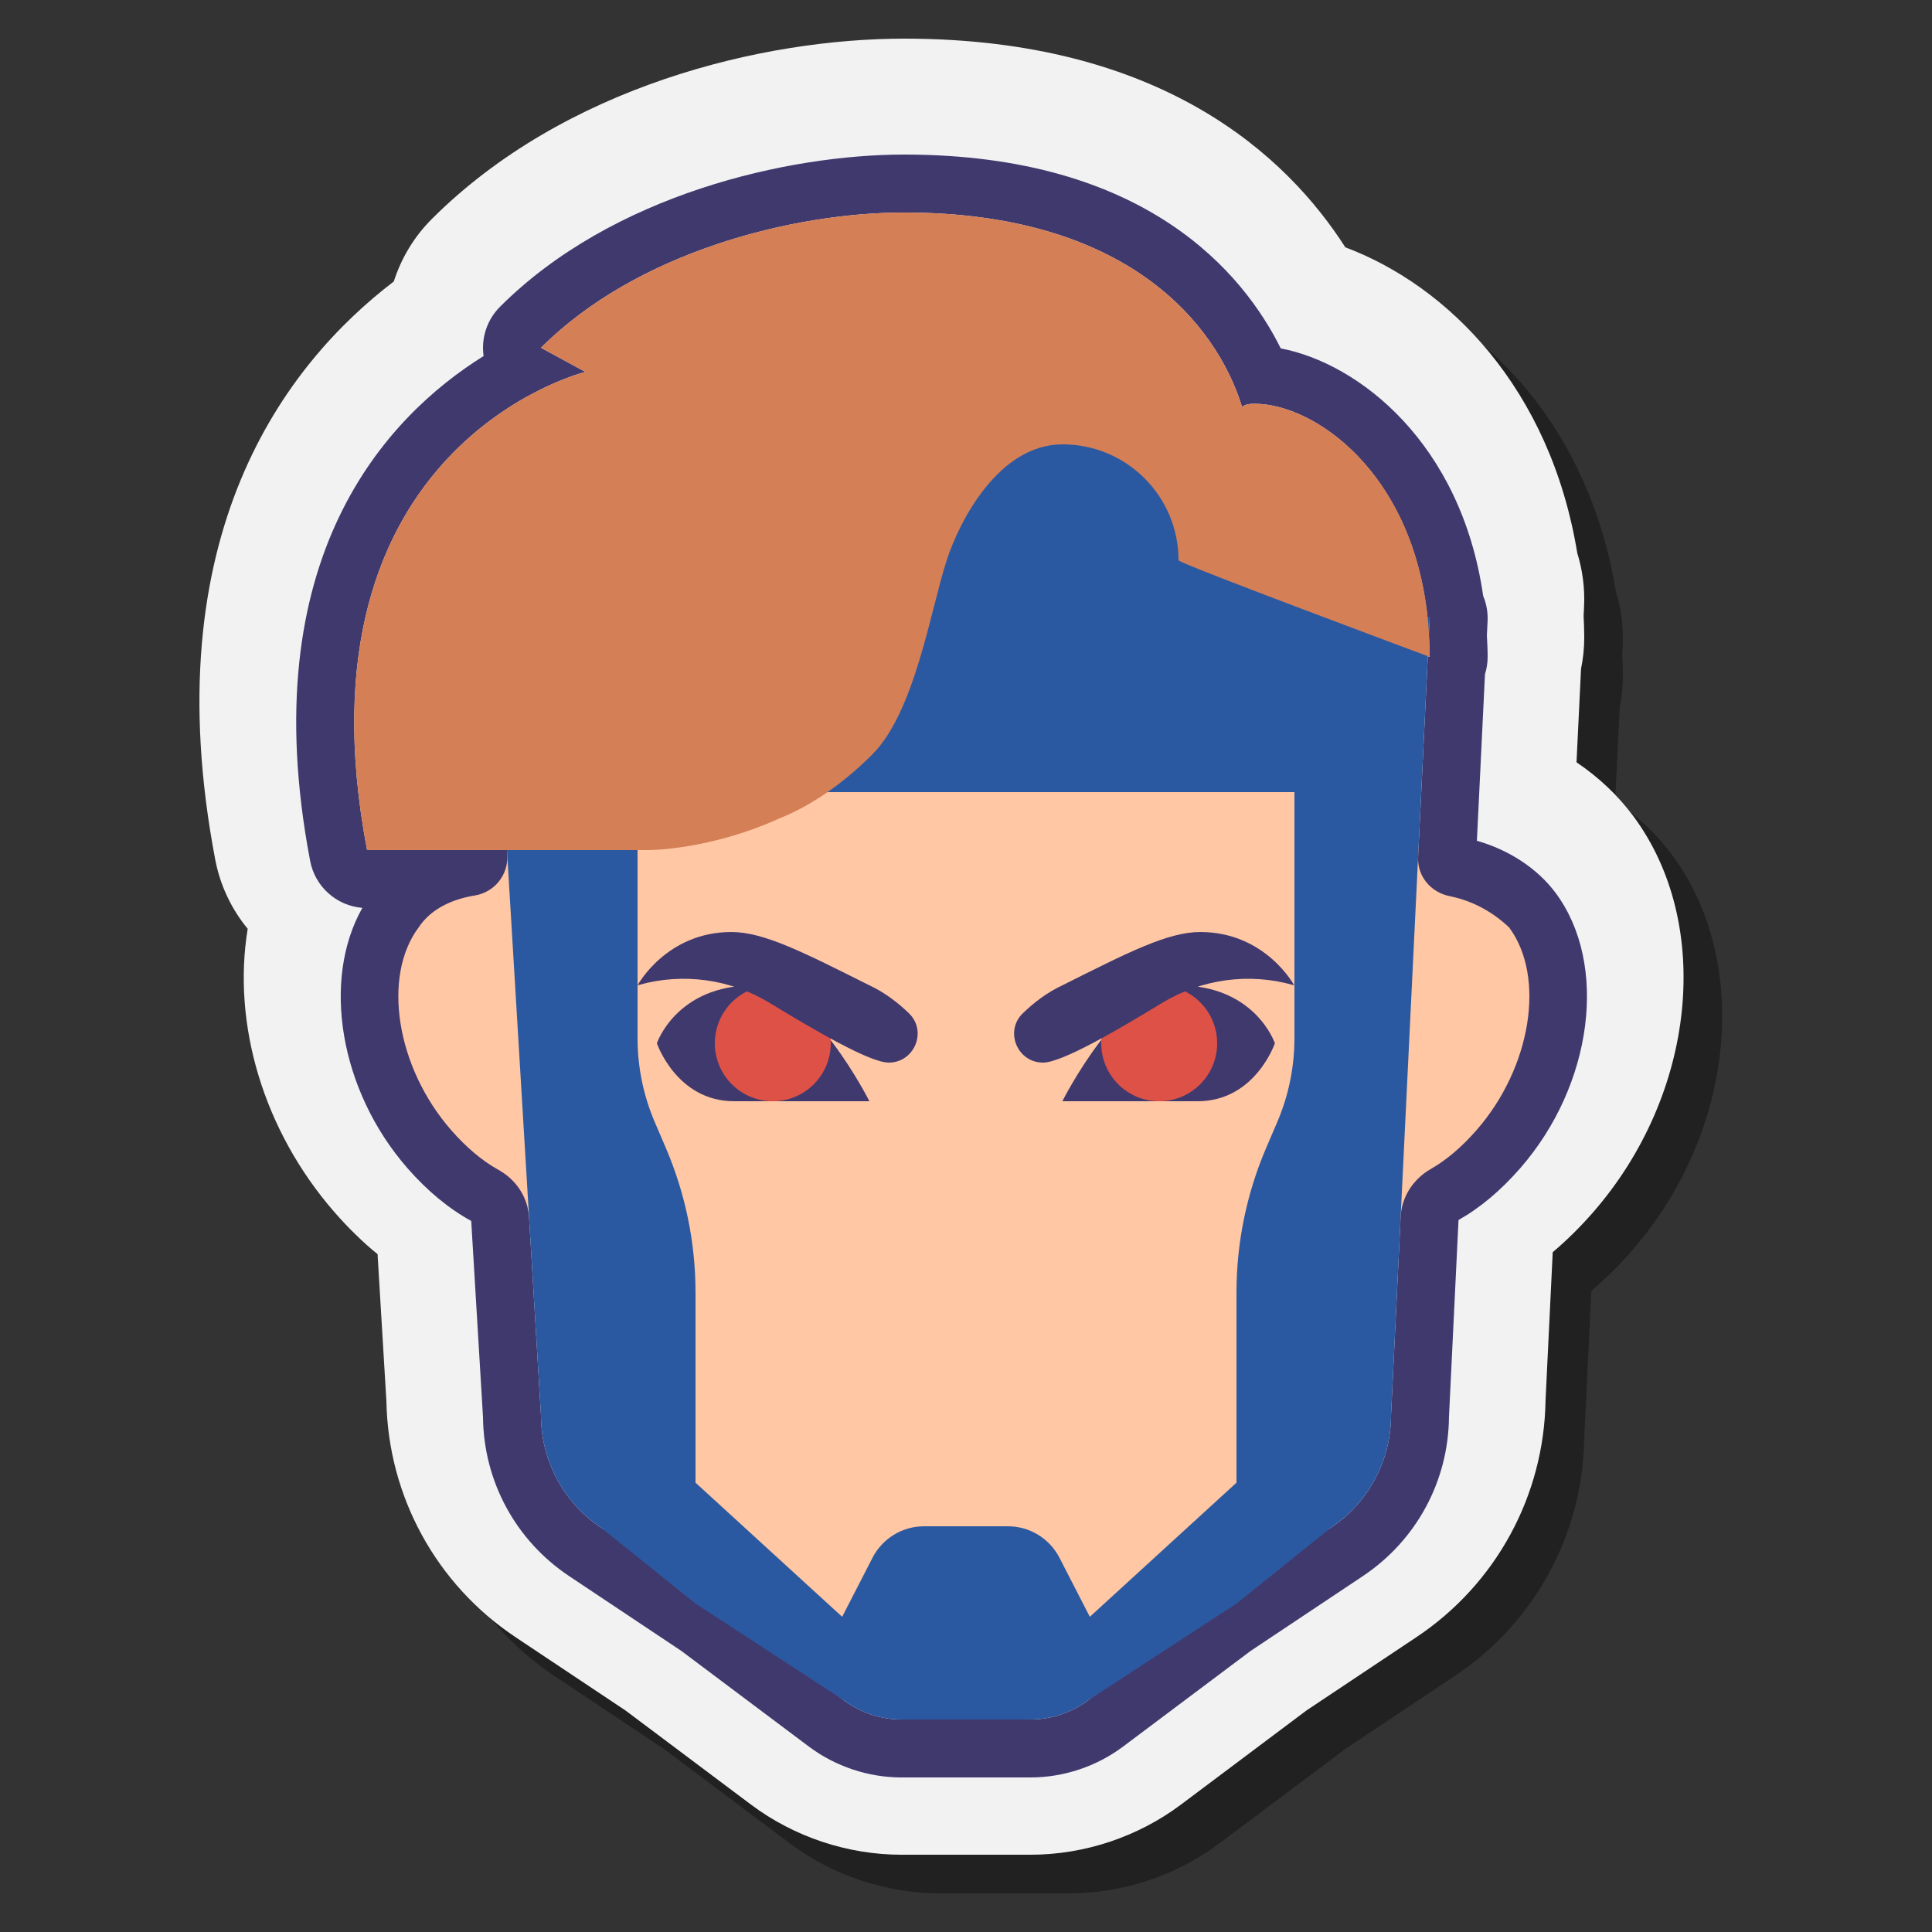 <svg xmlns="http://www.w3.org/2000/svg"  viewBox="0 0 100 100" width="100px" height="100px"><rect x="0" y="0" width="100" height="100" fill="#333333" stroke="none"/><g id="Слой_2"><path d="M86.527,44.225c-0.796-1.068-1.79-2.004-2.927-2.769l0.234-4.834C83.944,36.09,84,35.547,84,35 c0-0.404-0.015-0.775-0.033-1.123l0.024-0.489c0.045-0.931-0.076-1.874-0.352-2.765c-1.399-8.518-6.672-13.82-12.006-15.822 C67,13,62.128,4,48.8,4c-7.307,0-17.568,2.454-24.457,9.343c-0.91,0.911-1.576,2.023-1.96,3.226 c-5.595,4.271-12.444,13.117-9.242,29.928c0.257,1.346,0.848,2.567,1.68,3.578c-0.807,4.896,0.79,10.428,4.501,14.678 c0.705,0.807,1.447,1.53,2.221,2.167l0.458,7.619c0.093,4.915,2.581,9.466,6.677,12.196l5.698,3.799l6.489,4.867 c2.235,1.677,5.005,2.6,7.8,2.6h6.667c2.795,0,5.565-0.923,7.8-2.6l6.489-4.867l5.698-3.799c4.112-2.741,6.603-7.314,6.678-12.25 l0.372-7.673c0.722-0.608,1.418-1.295,2.084-2.057C89.797,58.636,90.688,49.811,86.527,44.225z" opacity=".35"/><path fill="#f2f2f2" d="M84.527,42.225c-0.796-1.068-1.79-2.004-2.927-2.769l0.234-4.834C81.944,34.09,82,33.547,82,33 c0-0.404-0.015-0.775-0.033-1.123l0.024-0.489c0.045-0.931-0.076-1.874-0.352-2.765c-1.399-8.518-6.672-13.82-12.006-15.822 C66.608,8.072,60.128,2,46.8,2c-7.307,0-17.568,2.454-24.457,9.343c-0.91,0.911-1.576,2.023-1.96,3.226 c-5.595,4.271-12.444,13.117-9.242,29.928c0.257,1.346,0.848,2.567,1.68,3.578c-0.807,4.896,0.79,10.428,4.501,14.678 c0.705,0.807,1.447,1.53,2.221,2.167l0.458,7.619c0.093,4.915,2.581,9.466,6.677,12.196l5.698,3.799l6.489,4.867 c2.235,1.677,5.005,2.6,7.8,2.6h6.667c2.795,0,5.565-0.923,7.8-2.6l6.489-4.867l5.698-3.799c4.112-2.741,6.603-7.314,6.678-12.25 l0.372-7.673c0.722-0.608,1.418-1.295,2.084-2.057C87.797,56.636,88.688,47.811,84.527,42.225z"/><path fill="#ffc7a3" d="M28.862,45.808c-0.725-2.71-5.936-2.221-7.927,0.452c-2.385,3.202-1.44,9.093,2.109,13.157 c3.551,4.064,7.39,4.478,9.776,1.276c0.01-0.012,0.016-0.028,0.026-0.04L28.862,45.808z"/><path fill="#ffc7a3" d="M70.26,45.813c0.776-2.898,6.348-2.375,8.477,0.483c2.551,3.424,1.54,9.723-2.255,14.069 c-3.797,4.346-7.903,4.788-10.453,1.364C66.017,61.716,66.011,61.7,66,61.686L70.26,45.813z"/><path fill="#40396e" d="M46.8,11c11.55,0,16.17,5.775,17.49,10.065c0.165-0.165,0.495-0.165,0.66-0.165 c3.038,0,8.139,3.485,8.933,11.056L74,32l-0.044,0.905C73.976,33.266,74,33.622,74,34c0,0-0.038-0.014-0.095-0.035l-0.504,10.399 c-0.048,0.987,0.656,1.824,1.625,2.018c0.901,0.18,2.029,0.62,3.085,1.622c1.901,2.552,1.148,7.247-1.681,10.486 c-0.783,0.896-1.582,1.567-2.371,2.016c-0.909,0.519-1.511,1.437-1.562,2.482L72,73.254c0,2.341-1.17,4.526-3.117,5.824L63,83 l-6.667,5c-0.865,0.649-1.918,1-3,1h-6.666c-1.082,0-2.135-0.351-3-1L37,83l-5.883-3.922C29.17,77.78,28,75.594,28,73.254 L27.384,63.01c-0.063-1.043-0.671-1.956-1.587-2.461c-0.813-0.449-1.64-1.134-2.449-2.059c-2.829-3.239-3.582-7.934-1.681-10.486 c0.702-1.055,1.896-1.489,2.91-1.654c1.015-0.166,1.741-1.066,1.679-2.092L26.241,44H19c-4-21,11.3-24.75,11.3-24.75L28,18 C32.95,13.05,41.025,11,46.8,11 M46.8,8c-6.017,0-15.106,2.063-20.921,7.879c-0.668,0.669-0.983,1.613-0.848,2.549 c-5.008,3.125-11.971,10.42-8.978,26.134c0.254,1.334,1.368,2.32,2.702,2.429c-2.113,3.737-1.178,9.452,2.334,13.473 c1.031,1.18,2.147,2.101,3.301,2.731L25,73.352c0.032,3.314,1.691,6.382,4.453,8.223l5.813,3.876l6.6,4.95 c1.375,1.032,3.08,1.6,4.8,1.6h6.667c1.72,0,3.424-0.568,4.8-1.6l6.6-4.95l5.813-3.876c2.766-1.844,4.427-4.92,4.453-8.241 l0.494-10.187c1.111-0.624,2.18-1.52,3.195-2.682c3.766-4.312,4.569-10.572,1.828-14.252c-0.948-1.272-2.43-2.23-4.072-2.694 l0.418-8.622C76.953,34.609,77,34.308,77,34c0-0.378-0.019-0.738-0.039-1.099l0-0.008l0.036-0.748 c0.022-0.457-0.06-0.901-0.229-1.304c-1.139-7.909-6.437-12.038-10.477-12.808C64.385,14.194,59.36,8,46.8,8L46.8,8z"/><polygon fill="#ffc7a3" points="72,50 28,50 28,26 72,31"/><path fill="#ffc7a3" d="M33,79l9.672,7.781C44.842,88.228,47.392,89,50,89h0c2.608,0,5.158-0.772,7.328-2.219L68,79V40H32L33,79z"/><polygon fill="#2b59a1" points="61,21 29,20 28,41 72,41 72,31"/><path fill="#2b59a1" d="M33,49v4.742c0,1.49,0.303,2.964,0.889,4.333l0.574,1.34C35.477,61.78,36,64.327,36,66.9V83l-4.883-3.922 C29.17,77.78,28,75.594,28,73.254L26,40l7-11V49z"/><path fill="#2b59a1" d="M67,49v4.742c0,1.49-0.303,2.964-0.889,4.333l-0.574,1.34C64.523,61.78,64,64.327,64,66.9V83l4.883-3.922 C70.83,77.78,72,75.594,72,73.254L74,32l-7-3V49z"/><path fill="#2b59a1" d="M56.409,83.685l-1.572-3.057c-0.514-1-1.544-1.628-2.668-1.628h-4.339c-1.124,0-2.154,0.628-2.668,1.628 l-1.572,3.057L33,74l3,9l7.667,5c0.865,0.649,1.918,1,3,1h6.667c1.082,0,2.135-0.351,3-1L64,83l3-9L56.409,83.685z"/><path fill="#d47f56" d="M74,34c0-9-5.75-13.1-9.05-13.1c-0.165,0-0.495,0-0.66,0.165C62.97,16.775,58.35,11,46.8,11 c-5.775,0-13.85,2.05-18.8,7l2.3,1.25C30.3,19.25,15,23,19,44h14.6c0,0,3.135,0,6.765-1.65c1.65-0.66,3.3-1.815,4.785-3.3 C47.358,36.842,48.17,31.559,49,29c0.655-2.018,2.686-6,6-6s6,2.686,6,6C61,29.161,74,34,74,34z"/><path fill="#40396e" d="M60.987,51c4,0,5,3,5,3s-1.018,3-4,3c-2.982,0-7,0-7,0S58.005,51,60.987,51z"/><path fill="#40396e" d="M45,57c0,0-4.018,0-7,0s-4-3-4-3s1-3,5-3C41.982,51,45,57,45,57z"/><circle cx="40" cy="54" r="3" fill="#de5147"/><circle cx="60" cy="54" r="3" fill="#de5147"/><path fill="#40396e" d="M46,55c1.333,0,2.005-1.625,1.047-2.552C46.476,51.896,45.79,51.369,45,51 c-3.379-1.69-5.449-2.759-7.138-2.759C34.482,48.241,33,51,33,51s0.013-0.004,0.037-0.011c2.3-0.658,4.769-0.316,6.811,0.928 C42.093,53.285,45.01,55,46,55L46,55z"/><path fill="#40396e" d="M53.987,55c0.99,0,3.907-1.715,6.152-3.082c2.043-1.244,4.512-1.587,6.811-0.928 C66.974,50.996,66.987,51,66.987,51s-1.482-2.759-4.862-2.759c-1.69,0-3.759,1.069-7.138,2.759 c-0.79,0.369-1.476,0.896-2.047,1.448C51.982,53.375,52.654,55,53.987,55L53.987,55z"/></g></svg>